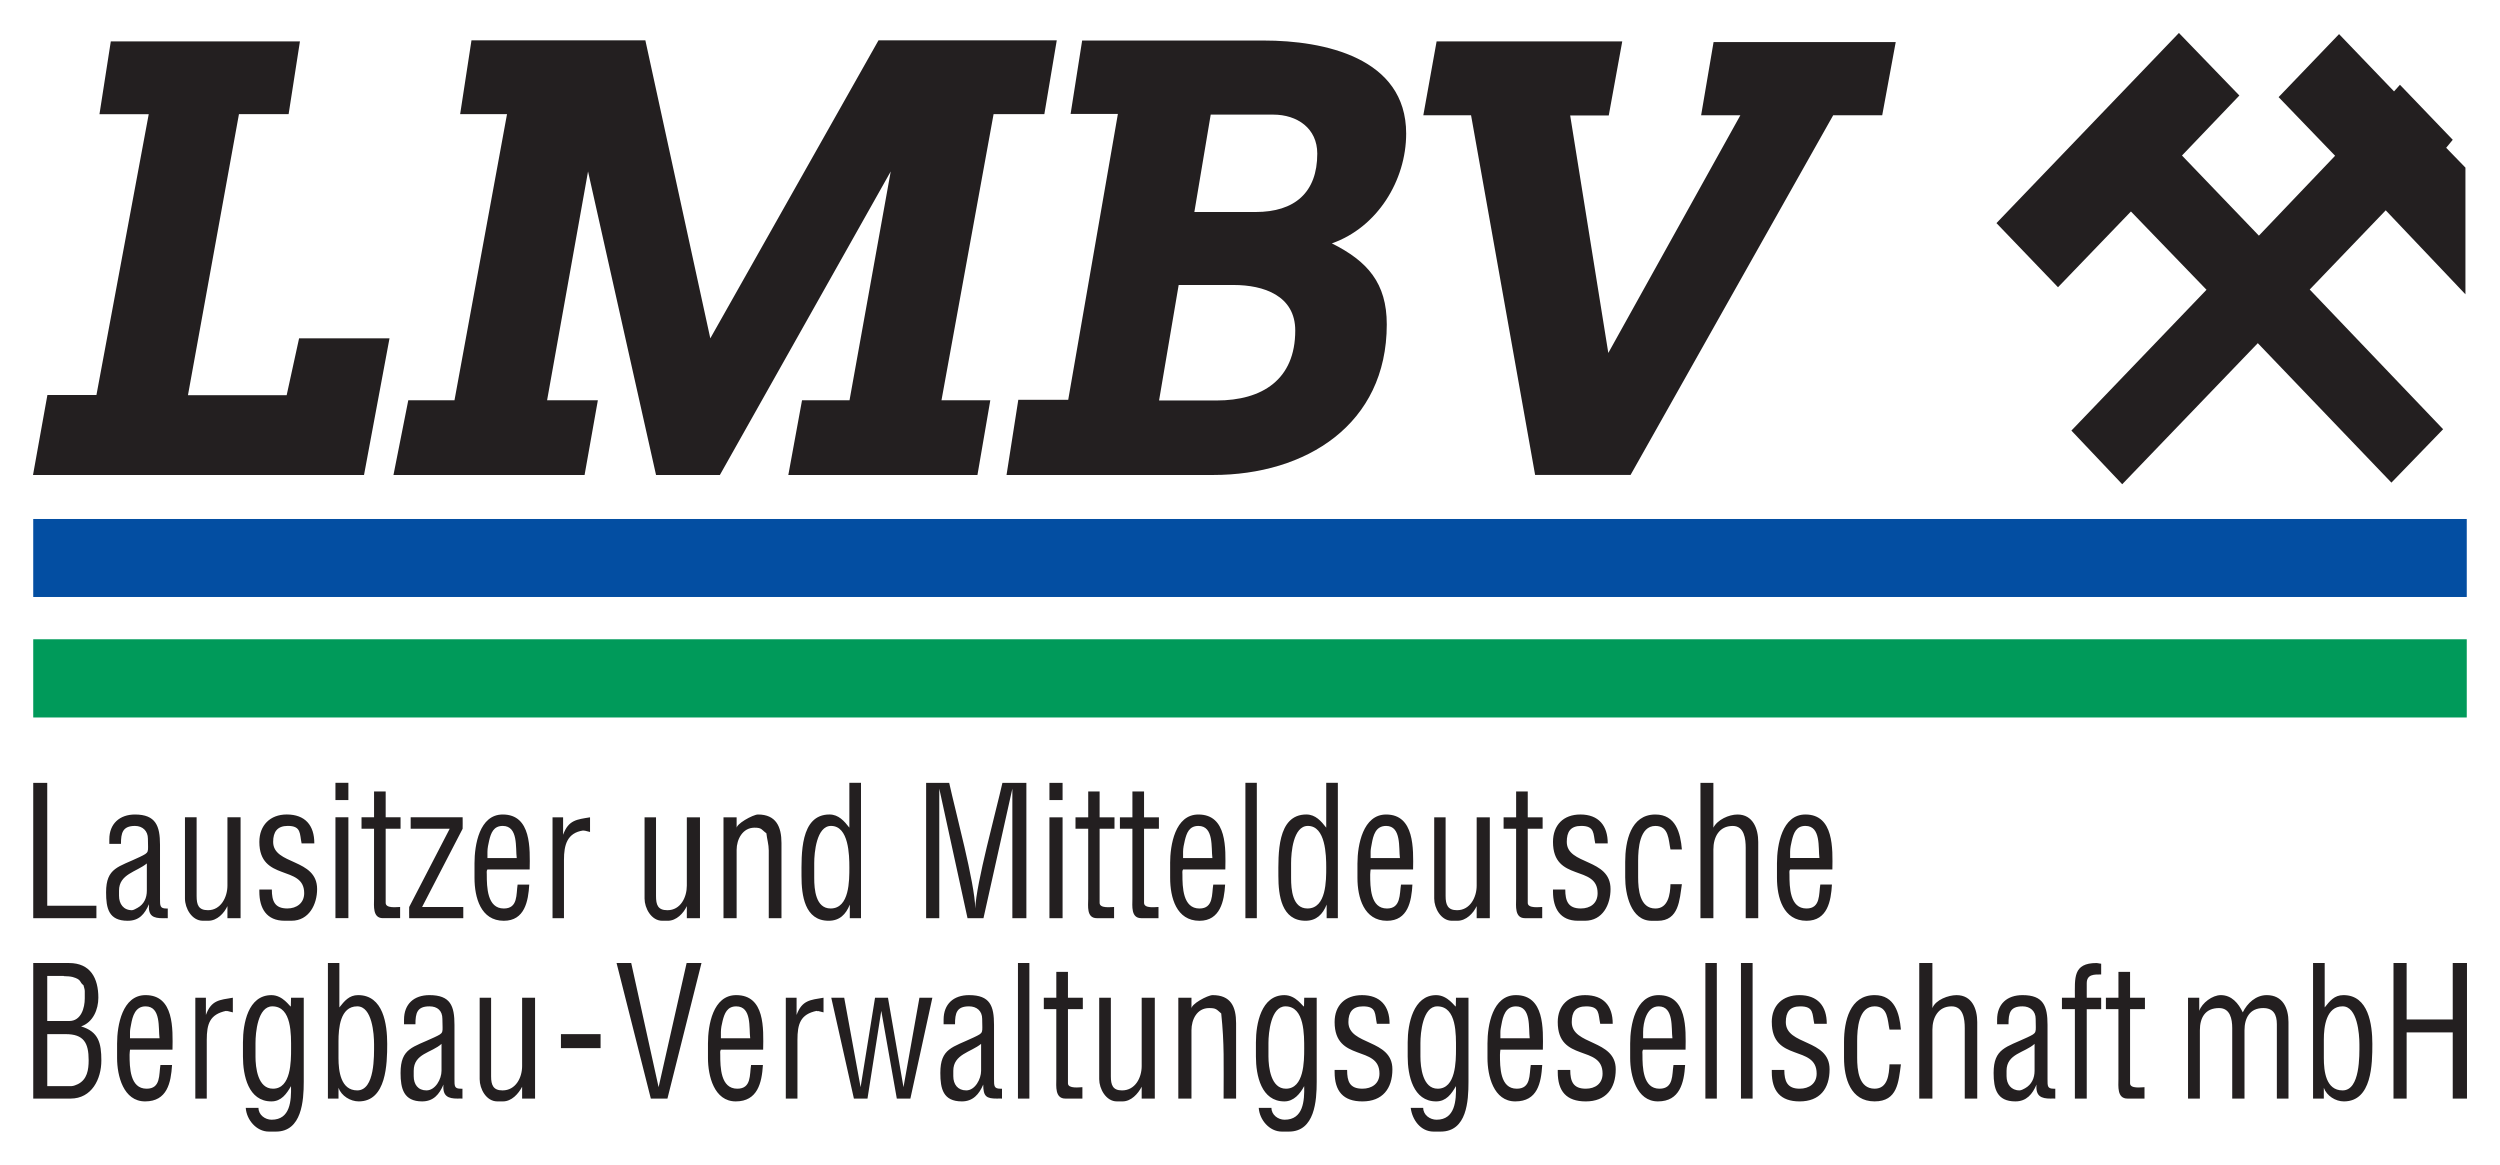 <?xml version="1.0" encoding="UTF-8" standalone="no"?>
<!DOCTYPE svg PUBLIC "-//W3C//DTD SVG 1.1//EN" "http://www.w3.org/Graphics/SVG/1.1/DTD/svg11.dtd">
<!-- Created with Inkscape (http://www.inkscape.org/) by Marsupilami -->
<svg
   xmlns:svg="http://www.w3.org/2000/svg"
   xmlns="http://www.w3.org/2000/svg"
   version="1.1"
   width="1024"
   height="477"
   viewBox="-2.271 -2.271 172.242 80.237"
   id="svg11923">
  <defs
     id="defs11925" />
  <path
     d="m 0.015,38.861 167.669,0 0,-5.374 -167.669,0 0,5.374 z"
     id="path11740"
     style="fill:#034ea2;fill-opacity:1;fill-rule:nonzero;stroke:none" />
  <path
     d="m 0.015,47.163 167.669,0 0,-5.389 -167.669,0 0,5.389 z"
     id="path11742"
     style="fill:#009a5a;fill-opacity:1;fill-rule:nonzero;stroke:none" />
  <path
     d="m 162.636,73.421 0,-9.34 0.906,0 0,3.89 3.176,0 0,-3.89 0.981,0 0,9.34 -0.981,0 0,-4.558 -3.176,0 0,4.558 -0.906,0 m -4.799,-2.79 c 0,0.894 0.135,2.226 1.294,2.226 1.216,0 1.157,-2.406 1.157,-3.178 0,-0.706 -0.14,-2.614 -1.157,-2.614 -1.134,0 -1.294,1.411 -1.294,2.272 l 0,1.292 z m -0.743,2.79 0,-9.34 0.802,0 0,3.059 c 0.354,-0.444 0.659,-0.848 1.294,-0.848 1.73,0 1.989,2.041 1.989,3.359 0,1.384 -0.025,3.964 -1.96,3.964 -0.576,0 -1.179,-0.378 -1.383,-0.935 l 0,0.741 -0.743,0 z m -8.614,0 0,-6.95 0.772,0 0,0.906 c 0.189,-0.545 0.905,-1.085 1.485,-1.085 0.751,0 1.216,0.565 1.515,1.189 0.305,-0.635 0.91,-1.189 1.649,-1.189 1.099,0 1.5,0.881 1.5,1.857 l 0,5.271 -0.801,0 0,-5.122 c 0,-0.662 -0.234,-1.114 -0.938,-1.114 -0.931,0 -1.291,0.688 -1.291,1.529 l 0,4.707 -0.846,0 0,-4.856 c 0,-0.62 -0.14,-1.38 -0.906,-1.38 -0.956,0 -1.323,0.661 -1.323,1.529 l 0,4.707 -0.816,0 z M 143.685,67.26 l -0.864,0 0,-0.789 0.864,0 0,-1.781 0.801,0 0,1.781 1.025,0 0,0.789 -1.025,0 0,5.109 c 0,0.398 0.81,0.266 0.995,0.266 l 0,0.786 -1.174,0 c -0.728,0 -0.623,-0.858 -0.623,-1.35 l 0,-4.811 z m -3.001,6.161 0,-6.161 -0.892,0 0,-0.789 0.892,0 c 0,-1.367 -0.144,-2.39 1.5,-2.39 0.089,0 0.199,0.045 0.311,0.045 l 0,0.743 c -0.469,0 -0.994,-0.025 -0.994,0.608 l 0,0.995 0.994,0 0,0.789 -0.994,0 0,6.161 -0.818,0 z m -2.777,-3.77 c -0.681,0.618 -1.931,0.671 -1.931,1.855 l 0,0.371 c 0,0.552 0.318,0.98 0.891,0.98 0.126,0 0.281,-0.09 0.386,-0.147 0.448,-0.25 0.654,-0.695 0.654,-1.204 l 0,-1.855 z m -2.822,2.004 c 0,-1.698 0.873,-1.769 2.319,-2.45 0.714,-0.338 0.578,-0.28 0.578,-1.278 0,-0.539 -0.383,-0.861 -0.905,-0.861 -0.864,0 -0.966,0.463 -0.966,1.232 l -0.786,0 0,-0.312 c 0,-1.089 0.69,-1.694 1.752,-1.694 1.438,0 1.722,0.751 1.722,2.05 l 0,3.729 c 0,0.495 -0.013,0.669 0.431,0.669 l 0.104,0 0,0.681 c -0.099,-0.01 -0.23,0 -0.328,0 -0.641,0 -1.036,-0.165 -0.965,-0.965 -0.28,0.659 -0.689,1.159 -1.456,1.159 -1.281,0 -1.5,-0.874 -1.5,-1.96 z m -5.124,1.766 0,-9.34 0.906,0 0,3.104 c 0.22,-0.573 1.106,-0.892 1.664,-0.892 1.06,0 1.425,0.938 1.425,1.857 l 0,5.271 -0.86,0 0,-4.856 c 0,-0.631 -0.102,-1.499 -0.906,-1.499 -0.924,0 -1.323,0.78 -1.323,1.603 l 0,4.753 -0.906,0 z m -5.183,-3.905 c 0,-1.414 0.393,-3.224 2.109,-3.224 1.379,0 1.712,1.246 1.811,2.376 l -0.787,0 c -0.138,-0.634 -0.096,-1.603 -1.024,-1.603 -1.113,0 -1.204,1.566 -1.204,2.39 l 0,1.144 c 0,0.859 0.111,2.14 1.204,2.14 0.91,0 0.991,-0.988 1.024,-1.679 l 0.787,0 c -0.164,1.218 -0.233,2.554 -1.811,2.554 -1.663,0 -2.109,-1.596 -2.109,-3 l 0,-1.099 z M 119.8,68.15 c 0,-1.163 0.757,-1.857 1.903,-1.857 1.252,0 1.891,0.749 1.886,1.976 l -0.861,0 c -0.147,-0.685 -0.014,-1.202 -0.966,-1.202 -0.728,0 -0.995,0.401 -0.995,1.084 0,1.634 3.016,1.139 3.016,3.251 0,1.344 -0.677,2.214 -2.065,2.214 -1.32,0 -1.917,-0.719 -1.917,-2.019 l 0,-0.149 0.863,0 c 0,0.777 0.203,1.292 1.055,1.292 0.641,0 1.173,-0.341 1.173,-1.04 0,-2.014 -3.09,-0.75 -3.09,-3.55 z m -1.32,-4.069 -0.803,0 0,9.341 0.803,0 0,-9.341 z m -0.802,0 z m -1.664,0 -0.788,0 0,9.341 0.788,0 0,-9.341 z m -0.787,0 z m -2.272,5.183 c -0.091,-0.68 0.114,-2.197 -0.95,-2.197 -0.828,0 -1.069,1.11 -1.069,1.766 l 0,0.431 2.019,0 z M 110.043,69.62 c 0,-1.256 0.361,-3.328 1.961,-3.328 1.97,0 1.88,2.324 1.856,3.759 l -2.925,0 c -0.074,0.089 -0.045,0.226 -0.045,0.341 0,0.871 0.026,2.348 1.174,2.348 0.985,0 0.854,-0.959 0.964,-1.635 l 0.802,0 c -0.074,1.228 -0.369,2.51 -1.871,2.51 -1.484,0 -1.916,-1.785 -1.916,-2.984 l 0,-1.011 z m -4.99,-1.47 c 0,-1.15 0.748,-1.857 1.885,-1.857 1.266,0 1.907,0.733 1.903,1.976 l -0.861,0 c -0.146,-0.67 -0.009,-1.202 -0.966,-1.202 -0.744,0 -0.995,0.391 -0.995,1.084 0,1.616 3.03,1.176 3.03,3.251 0,1.335 -0.684,2.214 -2.064,2.214 -1.336,0 -1.931,-0.698 -1.931,-2.019 l 0,-0.149 0.861,0 c 0,0.794 0.206,1.292 1.07,1.292 0.644,0 1.157,-0.341 1.157,-1.04 0,-2.021 -3.089,-0.741 -3.089,-3.55 z m -1.931,1.114 c -0.091,-0.689 0.12,-2.197 -0.95,-2.197 -0.709,0 -0.895,0.672 -0.996,1.249 -0.029,0.165 -0.074,0.347 -0.074,0.517 l 0,0.431 2.02,0 z m -2.91,0.356 c 0,-1.264 0.355,-3.328 1.96,-3.328 1.969,0 1.881,2.326 1.856,3.759 l -2.926,0 c -0.009,0.01 -0.029,0.309 -0.029,0.341 0,0.873 0.004,2.348 1.157,2.348 0.988,0 0.855,-0.96 0.965,-1.635 l 0.789,0 c -0.076,1.245 -0.325,2.51 -1.857,2.51 -1.498,0 -1.915,-1.77 -1.915,-2.984 l 0,-1.011 z m -4.62,0.891 c 0,0.762 0.158,2.229 1.19,2.229 1.252,0 1.261,-1.885 1.261,-2.748 0,-0.946 0.065,-2.926 -1.292,-2.926 -1.001,0 -1.159,1.839 -1.159,2.524 l 0,0.921 z M 94.715,69.53 c 0,-1.24 0.383,-3.237 1.961,-3.237 0.797,0 1.282,0.787 1.351,0.787 l 0.015,-0.609 0.861,0 0,5.793 c 0,1.324 -0.107,3.431 -1.915,3.431 l -0.491,0 c -0.902,0 -1.474,-0.826 -1.574,-1.634 l 0.861,0 c 0,0.489 0.465,0.816 0.92,0.816 1.281,0 1.359,-1.325 1.337,-2.316 -0.315,0.546 -0.675,1.054 -1.366,1.054 -1.587,0 -1.961,-1.79 -1.961,-3.089 l 0,-0.996 z M 89.68,68.15 c 0,-1.16 0.735,-1.857 1.887,-1.857 1.252,0 1.905,0.744 1.9,1.976 l -0.876,0 c -0.145,-0.671 -0.002,-1.202 -0.95,-1.202 -0.721,0 -1.011,0.401 -1.011,1.084 0,1.616 3.031,1.154 3.031,3.251 0,1.336 -0.684,2.214 -2.065,2.214 -1.33,0 -1.916,-0.71 -1.916,-2.019 l 0,-0.149 0.861,0 c 0,0.792 0.176,1.292 1.055,1.292 0.64,0 1.174,-0.341 1.174,-1.04 0,-1.999 -3.09,-0.751 -3.09,-3.55 z m -4.559,2.361 c 0,0.769 0.174,2.229 1.202,2.229 1.252,0 1.261,-1.885 1.261,-2.748 0,-0.926 0.037,-2.926 -1.292,-2.926 -1.005,0 -1.171,1.83 -1.171,2.524 l 0,0.921 z M 84.259,69.53 c 0,-1.254 0.359,-3.237 1.961,-3.237 0.802,0 1.261,0.787 1.351,0.787 l 0.014,-0.609 0.861,0 0,5.793 c 0,1.306 -0.133,3.431 -1.915,3.431 l -0.49,0 c -0.863,0 -1.538,-0.824 -1.589,-1.634 l 0.876,0 c 0,0.482 0.453,0.816 0.906,0.816 1.294,0 1.373,-1.306 1.35,-2.316 -0.282,0.53 -0.716,1.054 -1.365,1.054 -1.594,0 -1.961,-1.785 -1.961,-3.089 l 0,-0.996 z m -5.348,3.891 0,-6.95 0.906,0 0,0.789 c -0.084,-0.336 1.125,-0.968 1.456,-0.968 1.249,0 1.619,0.79 1.619,1.931 l 0,5.197 -0.861,0 c 0,-2.481 0.058,-3.729 -0.164,-5.865 -0.328,-0.28 -0.344,-0.371 -0.831,-0.371 -0.844,0 -1.219,0.79 -1.219,1.529 l 0,4.707 -0.906,0 z m -5.45,-6.95 0.802,0 0,5.421 c 0,0.593 0.13,0.965 0.771,0.965 0.904,0 1.353,-0.869 1.353,-1.677 l 0,-4.709 0.904,0 0,6.95 -0.904,0 0,-0.816 c -0.254,0.487 -0.723,1.01 -1.321,1.01 l -0.388,0 c -0.752,0 -1.218,-0.871 -1.218,-1.53 l 0,-5.614 z M 70.505,67.26 l -0.861,0 0,-0.789 0.861,0 0,-1.781 0.802,0 0,1.781 1.025,0 0,0.789 -1.025,0 0,5.109 c 0,0.395 0.83,0.266 0.995,0.266 l 0,0.786 -1.174,0 c -0.726,0 -0.624,-0.858 -0.624,-1.35 l 0,-4.811 z m -1.856,-3.179 -0.787,0 0,9.341 0.787,0 0,-9.341 z m -0.787,0 z m -2.539,5.57 c -0.708,0.58 -1.916,0.711 -1.916,1.855 l 0,0.371 c 0,0.565 0.306,0.98 0.891,0.98 0.61,0 1.025,-0.782 1.025,-1.351 l 0,-1.855 z M 62.514,71.655 c 0,-1.708 0.843,-1.754 2.304,-2.45 0.721,-0.345 0.579,-0.27 0.579,-1.278 0,-0.546 -0.378,-0.861 -0.906,-0.861 -0.854,0 -0.965,0.466 -0.965,1.232 l -0.787,0 0,-0.312 c 0,-1.089 0.693,-1.694 1.752,-1.694 1.451,0 1.722,0.743 1.722,2.05 l 0,3.729 c 0,0.491 0.002,0.669 0.446,0.669 l 0.104,0 0,0.681 c -0.102,-0.01 -0.24,0 -0.343,0 -0.729,0 -0.95,-0.136 -0.95,-0.965 C 65.19,73.118 64.763,73.615 64,73.615 c -1.295,0 -1.486,-0.874 -1.486,-1.96 z m -5.955,1.766 -1.56,-6.95 0.892,0 1.129,6.164 0.995,-6.164 0.891,0 1.069,6.164 1.099,-6.164 0.891,0 -1.515,6.95 -0.935,0 -1.07,-6.044 -0.95,6.044 -0.936,0 z m -4.692,0 0,-6.95 0.743,0 0,1.189 c 0.369,-1.024 0.958,-1.038 1.856,-1.189 l 0,1.01 -0.357,-0.089 c -0.025,-0.005 -0.107,0.019 -0.117,-0.015 -1.121,0.235 -1.323,0.902 -1.323,2.005 l 0,4.039 -0.801,0 z m -2.453,-4.157 c -0.092,-0.7 0.12,-2.197 -0.964,-2.197 -0.62,0 -0.809,0.485 -0.936,0.995 -0.06,0.239 -0.119,0.525 -0.119,0.771 l 0,0.431 2.019,0 z m -2.91,0.356 c 0,-1.255 0.339,-3.328 1.946,-3.328 1.992,0 1.88,2.308 1.856,3.759 l -2.911,0 c -0.072,0.089 -0.045,0.226 -0.045,0.341 0,0.874 0.022,2.348 1.174,2.348 0.984,0 0.841,-0.965 0.95,-1.635 l 0.816,0 c -0.074,1.228 -0.367,2.51 -1.871,2.51 -1.498,0 -1.915,-1.77 -1.915,-2.984 l 0,-1.011 z m -6.298,-5.539 1.01,0 1.886,8.554 1.931,-8.554 1.024,0 -2.346,9.34 -1.144,0 -2.361,-9.34 z m -1.101,4.9 -2.731,0 0,0.964 2.731,0 0,-0.964 z m -2.73,0 z m -5.6,-2.51 0.787,0 0,5.421 c 0,0.598 0.15,0.965 0.786,0.965 0.904,0 1.351,-0.869 1.351,-1.677 l 0,-4.709 0.892,0 0,6.95 -0.892,0 0,-0.816 c -0.253,0.487 -0.721,1.01 -1.321,1.01 l -0.386,0 c -0.766,0 -1.218,-0.86 -1.218,-1.53 l 0,-5.614 z m -2.629,3.18 C 27.46,70.275 26.23,70.309 26.23,71.506 l 0,0.371 c 0,0.561 0.29,0.98 0.876,0.98 0.615,0 1.04,-0.776 1.04,-1.351 l 0,-1.855 z m -2.822,2.004 c 0,-1.719 0.861,-1.762 2.316,-2.45 0.72,-0.34 0.566,-0.266 0.566,-1.278 0,-0.557 -0.338,-0.861 -0.892,-0.861 -0.854,0 -0.965,0.466 -0.965,1.232 l -0.787,0 0,-0.312 c 0,-1.089 0.693,-1.694 1.752,-1.694 1.452,0 1.724,0.746 1.724,2.05 l 0,3.729 c 0,0.499 -0.01,0.669 0.445,0.669 l 0.105,0 0,0.681 c -0.102,-0.01 -0.24,0 -0.343,0 -0.642,0 -1.039,-0.165 -0.965,-0.965 -0.286,0.674 -0.691,1.159 -1.471,1.159 -1.272,0 -1.485,-0.885 -1.485,-1.96 z m -4.277,-1.024 c 0,0.882 0.15,2.226 1.292,2.226 1.225,0 1.159,-2.397 1.159,-3.178 0,-0.713 -0.129,-2.614 -1.159,-2.614 -1.188,0 -1.292,1.529 -1.292,2.405 l 0,1.16 z m -0.729,2.79 0,-9.34 0.789,0 0,3.059 c 0.349,-0.438 0.671,-0.848 1.291,-0.848 1.746,0 2.005,2.024 2.005,3.359 0,1.365 -0.05,3.964 -1.96,3.964 -0.579,0 -1.191,-0.375 -1.396,-0.935 l 0,0.741 -0.729,0 z m -4.99,-2.91 c 0,0.78 0.158,2.229 1.204,2.229 1.251,0 1.248,-1.889 1.248,-2.748 0,-0.94 0.065,-2.926 -1.292,-2.926 -1.012,0 -1.159,1.83 -1.159,2.524 l 0,0.921 z M 14.466,69.53 c 0,-1.264 0.345,-3.237 1.961,-3.237 0.796,0 1.261,0.787 1.336,0.787 l 0.015,-0.609 0.876,0 0,5.793 c 0,1.305 -0.135,3.431 -1.916,3.431 l -0.49,0 c -0.863,0 -1.538,-0.824 -1.59,-1.634 l 0.877,0 c 0,0.482 0.453,0.816 0.906,0.816 1.291,0 1.357,-1.31 1.336,-2.316 -0.31,0.537 -0.669,1.054 -1.351,1.054 -1.594,0 -1.961,-1.785 -1.961,-3.089 l 0,-0.996 z m -3.283,3.891 0,-6.95 0.729,0 0,1.189 c 0.372,-1.031 0.946,-1.035 1.856,-1.189 l 0,1.01 -0.356,-0.089 c -0.024,-0.005 -0.094,0.016 -0.105,-0.015 -1.124,0.242 -1.336,0.884 -1.336,2.005 l 0,4.039 -0.787,0 z m -2.465,-4.157 c -0.094,-0.691 0.115,-2.197 -0.965,-2.197 -0.708,0 -0.895,0.679 -0.996,1.249 -0.029,0.165 -0.074,0.347 -0.074,0.517 l 0,0.431 2.035,0 z M 5.793,69.62 c 0,-1.256 0.365,-3.328 1.961,-3.328 1.97,0 1.88,2.324 1.856,3.759 l -2.926,0 c -0.009,0.01 -0.03,0.309 -0.03,0.341 0,0.876 0.019,2.348 1.174,2.348 0.983,0 0.841,-0.965 0.951,-1.635 l 0.801,0 c -0.074,1.23 -0.339,2.51 -1.856,2.51 -1.498,0 -1.931,-1.768 -1.931,-2.984 l 0,-1.011 z m -4.812,2.941 1.679,0 c 0.117,0 0.326,-0.081 0.431,-0.134 0.64,-0.32 0.743,-0.986 0.743,-1.649 0,-1.204 -0.34,-1.798 -1.59,-1.798 l -1.262,0 0,3.58 z m 1.515,-4.485 c 0.819,0 1.07,-0.9 1.07,-1.56 l 0,-0.504 c 0,-0.116 -0.06,-0.286 -0.089,-0.403 -0.301,-0.214 -0.095,-0.38 -0.744,-0.564 -0.146,-0.041 -0.415,-0.059 -0.569,-0.059 -0.016,0 -0.048,0.005 -0.055,-0.016 l -1.129,0 0,3.105 1.515,0 z m -2.48,5.345 0,-9.34 2.466,0 c 1.474,0 2.02,1.046 2.02,2.39 0,0.81 -0.366,1.698 -1.189,1.976 1.202,0.361 1.396,1.147 1.396,2.348 0,1.285 -0.662,2.626 -2.124,2.626 l -2.57,0 z m 123.067,-16.573 c -0.092,-0.698 0.119,-2.214 -0.964,-2.214 -0.632,0 -0.812,0.487 -0.936,1.011 -0.058,0.244 -0.119,0.52 -0.119,0.77 l 0,0.432 2.019,0 z m -2.925,0.356 c 0,-1.259 0.352,-3.357 1.961,-3.357 1.969,0 1.879,2.37 1.856,3.788 l -2.911,0 c -0.074,0.09 -0.045,0.228 -0.045,0.343 0,0.884 0.022,2.346 1.174,2.346 0.976,0 0.843,-0.995 0.95,-1.649 l 0.802,0 c -0.062,1.133 -0.31,2.495 -1.752,2.495 -1.601,0 -2.035,-1.597 -2.035,-2.955 l 0,-1.01 z m -5.272,3.788 0,-9.326 0.891,0 0,3.089 c 0.273,-0.545 1.071,-0.907 1.663,-0.907 1.064,0 1.427,0.98 1.427,1.889 l 0,5.256 -0.863,0 0,-4.841 c 0,-0.613 -0.092,-1.516 -0.891,-1.516 -0.948,0 -1.336,0.775 -1.336,1.62 l 0,4.737 -0.891,0 z M 109.701,57.1 c 0,-1.387 0.367,-3.252 2.079,-3.252 1.401,0 1.729,1.261 1.827,2.408 l -0.787,0 c -0.139,-0.645 -0.099,-1.62 -1.04,-1.62 -1.095,0 -1.188,1.584 -1.188,2.391 l 0,1.144 c 0,0.835 0.107,2.154 1.188,2.154 0.887,0 1.022,-0.986 1.04,-1.677 l 0.787,0 c -0.16,1.067 -0.2,2.524 -1.664,2.524 l -0.416,0 c -1.455,0 -1.826,-1.869 -1.826,-2.985 l 0,-1.085 z m -4.975,-1.364 c 0,-1.161 0.721,-1.889 1.886,-1.889 1.254,0 1.891,0.766 1.885,1.991 l -0.861,0 c -0.141,-0.656 -0.016,-1.204 -0.965,-1.204 -0.746,0 -0.995,0.412 -0.995,1.101 0,1.617 3.015,1.107 3.015,3.251 0,1.073 -0.542,2.183 -1.768,2.183 l -0.475,0 c -1.239,0 -1.722,-0.866 -1.722,-2.005 l 0,-0.147 0.846,0 c 0,0.792 0.2,1.306 1.069,1.306 0.655,0 1.159,-0.349 1.159,-1.054 0,-1.996 -3.074,-0.731 -3.074,-3.534 z m -2.54,-0.906 -0.863,0 0,-0.789 0.863,0 0,-1.781 0.801,0 0,1.781 1.025,0 0,0.789 -1.025,0 0,5.107 c 0,0.403 0.825,0.282 0.996,0.282 l 0,0.772 -1.19,0 c -0.72,0 -0.608,-0.854 -0.608,-1.337 l 0,-4.825 z m -5.644,-0.789 0.786,0 0,5.421 c 0,0.604 0.141,0.98 0.789,0.98 0.9,0 1.351,-0.894 1.351,-1.692 l 0,-4.709 0.905,0 0,6.951 -0.905,0 0,-0.833 c -0.23,0.502 -0.729,1.01 -1.324,1.01 l -0.386,0 c -0.752,0 -1.216,-0.87 -1.216,-1.529 l 0,-5.6 z M 94.18,56.849 C 94.089,56.17 94.291,54.635 93.23,54.635 c -0.731,0 -0.89,0.655 -0.995,1.249 -0.03,0.17 -0.074,0.36 -0.074,0.532 l 0,0.432 2.019,0 z M 91.254,57.205 c 0,-1.256 0.381,-3.357 1.976,-3.357 1.961,0 1.879,2.376 1.856,3.788 l -2.925,0 c -0.01,0.011 -0.03,0.31 -0.03,0.343 0,0.874 0.006,2.346 1.157,2.346 0.968,0 0.859,-0.996 0.966,-1.649 l 0.786,0 c -0.062,1.141 -0.302,2.495 -1.752,2.495 -1.589,0 -2.035,-1.605 -2.035,-2.955 l 0,-1.01 z m -2.152,0.282 c 0,-0.828 -0.04,-2.853 -1.264,-2.853 -1.019,0 -1.157,1.86 -1.157,2.555 l 0,1.04 c 0,0.785 0.092,2.094 1.129,2.094 1.306,0 1.292,-1.94 1.292,-2.836 z m -1.366,-3.64 c 0.623,0 1.016,0.456 1.366,0.907 l 0,-3.089 0.801,0 0,9.326 -0.772,0 0,-0.936 c -0.266,0.67 -0.704,1.114 -1.455,1.114 -1.657,0 -1.871,-1.756 -1.871,-3.074 0,-1.459 -0.117,-4.249 1.931,-4.249 z m -3.416,-2.181 -0.787,0 0,9.325 0.787,0 0,-9.325 z m -0.787,0 z m -2.274,5.183 C 81.165,56.151 81.376,54.635 80.294,54.635 c -0.632,0 -0.812,0.487 -0.936,1.011 -0.058,0.244 -0.119,0.52 -0.119,0.77 l 0,0.432 2.019,0 z M 78.346,57.205 c 0,-1.249 0.338,-3.357 1.948,-3.357 1.986,0 1.88,2.354 1.856,3.788 l -2.911,0 c -0.072,0.09 -0.045,0.228 -0.045,0.343 0,0.874 0.025,2.346 1.175,2.346 0.976,0 0.841,-0.995 0.949,-1.649 l 0.818,0 c -0.061,1.13 -0.339,2.495 -1.766,2.495 -1.595,0 -2.022,-1.606 -2.022,-2.955 l 0,-1.01 z m -2.598,-2.375 -0.861,0 0,-0.789 0.861,0 0,-1.781 0.802,0 0,1.781 1.024,0 0,0.789 -1.024,0 0,5.107 c 0,0.407 0.795,0.282 0.995,0.282 l 0,0.772 -1.189,0 c -0.721,0 -0.609,-0.854 -0.609,-1.337 l 0,-4.825 z m -3.045,0 -0.876,0 0,-0.789 0.876,0 0,-1.781 0.786,0 0,1.781 1.025,0 0,0.789 -1.025,0 0,5.107 c 0,0.404 0.799,0.282 0.996,0.282 l 0,0.772 -1.189,0 c -0.724,0 -0.594,-0.856 -0.594,-1.337 l 0,-4.825 z m -1.766,-3.164 -0.906,0 0,1.188 0.906,0 0,-1.188 z m -0.906,0 z m 0.906,2.375 -0.906,0 0,6.95 0.906,0 0,-6.95 z m -0.906,0 z m -8.496,6.951 0,-9.326 1.589,0 c 0.434,1.989 1.765,6.886 1.798,8.658 0.05,-1.69 1.441,-6.735 1.87,-8.658 l 1.65,0 0,9.326 -0.966,0 0,-8.925 -1.99,8.925 -1.099,0 -1.946,-8.925 0,8.925 -0.905,0 z m -5.289,-3.505 c 0,-0.833 -0.035,-2.853 -1.262,-2.853 -1.008,0 -1.159,1.867 -1.159,2.555 l 0,1.04 c 0,0.781 0.101,2.094 1.13,2.094 1.306,0 1.291,-1.94 1.291,-2.836 z M 54.88,53.847 c 0.623,0 1.016,0.456 1.366,0.907 l 0,-3.089 0.802,0 0,9.326 -0.772,0 0,-0.936 c -0.268,0.675 -0.7,1.114 -1.456,1.114 -1.656,0 -1.871,-1.761 -1.871,-3.074 0,-1.455 -0.115,-4.249 1.931,-4.249 z m -7.306,7.145 0,-6.951 0.905,0 0,0.789 c -0.102,-0.309 1.139,-0.983 1.471,-0.983 1.244,0 1.619,0.84 1.619,1.962 l 0,5.183 -0.876,0 0,-4.662 c 0,-0.425 -0.122,-0.787 -0.164,-1.19 -0.343,-0.244 -0.294,-0.385 -0.818,-0.385 -0.819,0 -1.232,0.805 -1.232,1.529 l 0,4.709 -0.905,0 z m -5.436,-6.951 0.787,0 0,5.421 c 0,0.613 0.125,0.98 0.786,0.98 0.909,0 1.337,-0.894 1.337,-1.692 l 0,-4.709 0.906,0 0,6.951 -0.906,0 0,-0.833 c -0.226,0.495 -0.72,1.01 -1.308,1.01 l -0.386,0 c -0.754,0 -1.218,-0.87 -1.218,-1.529 l 0,-5.6 z m -6.343,6.951 0,-6.951 0.728,0 0,1.204 c 0.371,-1.029 0.956,-1.054 1.856,-1.204 l 0,1.011 -0.356,-0.09 c -0.024,-0.005 -0.092,0.016 -0.104,-0.015 -1.121,0.16 -1.336,1.002 -1.336,2.02 l 0,4.025 -0.787,0 z m -2.466,-4.144 c -0.094,-0.698 0.119,-2.214 -0.965,-2.214 -0.632,0 -0.812,0.487 -0.936,1.011 -0.056,0.244 -0.117,0.52 -0.117,0.77 l 0,0.432 2.019,0 z m -2.91,0.356 c 0,-1.252 0.334,-3.357 1.945,-3.357 1.984,0 1.88,2.361 1.856,3.788 l -2.91,0 c -0.074,0.09 -0.045,0.228 -0.045,0.343 0,0.874 0.025,2.346 1.174,2.346 0.991,0 0.843,-0.989 0.95,-1.649 l 0.802,0 c -0.064,1.134 -0.311,2.495 -1.752,2.495 -1.594,0 -2.02,-1.606 -2.02,-2.955 l 0,-1.01 z m -4.5,3.015 2.791,-5.39 -2.689,0 0,-0.789 3.58,0 c 0,0.065 0.009,0.772 0,0.789 l -2.792,5.39 2.837,0 0,0.772 -3.728,0 c 0,-0.064 -0.009,-0.759 0,-0.772 z m -2.421,-5.39 -0.863,0 0,-0.789 0.863,0 0,-1.781 0.801,0 0,1.781 1.025,0 0,0.789 -1.025,0 0,5.107 c 0,0.406 0.794,0.282 0.995,0.282 l 0,0.772 -1.188,0 c -0.716,0 -0.609,-0.856 -0.609,-1.337 l 0,-4.825 z m -1.769,-3.164 -0.891,0 0,1.188 0.891,0 0,-1.188 z m -0.89,0 z m 0.89,2.375 -0.891,0 0,6.95 0.891,0 0,-6.95 z m -0.89,0 z m -5.244,1.695 c 0,-1.143 0.744,-1.889 1.887,-1.889 1.268,0 1.906,0.75 1.9,1.991 l -0.876,0 c -0.141,-0.657 -0.01,-1.204 -0.95,-1.204 -0.729,0 -1.01,0.415 -1.01,1.101 0,1.61 3.029,1.119 3.029,3.251 0,1.058 -0.561,2.183 -1.766,2.183 l -0.476,0 c -1.244,0 -1.738,-0.856 -1.738,-2.005 l 0,-0.147 0.861,0 c 0,0.796 0.196,1.306 1.07,1.306 0.636,0 1.159,-0.37 1.159,-1.054 0,-1.986 -3.09,-0.755 -3.09,-3.534 z m -5.124,-1.695 0.802,0 0,5.421 c 0,0.613 0.126,0.98 0.786,0.98 0.889,0 1.337,-0.907 1.337,-1.692 l 0,-4.709 0.906,0 0,6.951 -0.906,0 0,-0.833 c -0.226,0.495 -0.719,1.01 -1.308,1.01 l -0.386,0 c -0.76,0 -1.232,-0.86 -1.232,-1.529 l 0,-5.6 z M 7.843,57.22 C 7.13,57.806 5.926,57.949 5.926,59.091 l 0,0.356 c 0,0.56 0.306,0.995 0.891,0.995 0.101,0 0.299,-0.115 0.386,-0.164 C 7.652,60.03 7.843,59.596 7.843,59.091 l 0,-1.871 z M 5.035,59.209 c 0,-1.711 0.87,-1.735 2.317,-2.434 0.704,-0.341 0.564,-0.28 0.564,-1.264 C 7.916,54.985 7.555,54.635 7.025,54.635 c -0.854,0 -0.965,0.487 -0.965,1.234 l -0.802,0 0,-0.312 c 0,-1.081 0.721,-1.709 1.768,-1.709 1.439,0 1.724,0.797 1.724,2.08 l 0,3.728 c 0,0.469 -0.004,0.669 0.43,0.669 l 0.105,0 0,0.669 c -0.099,-0.011 -0.23,0 -0.328,0 -0.66,0 -1.04,-0.14 -0.965,-0.966 C 7.689,60.708 7.32,61.17 6.52,61.17 5.213,61.17 5.035,60.315 5.035,59.209 z m -5.02,1.784 0,-9.326 0.965,0 0,8.465 3.388,0 0,0.861 -4.353,0"
     id="path11746"
     style="fill:#231f20;fill-opacity:1;fill-rule:evenodd;stroke:none" />
  <path
     d="m 140.442,27.398 9.311,-9.704 -5.207,-5.394 -5.025,5.22 L 135.28,13.101 147.852,0 l 4.165,4.31 -3.954,4.135 5.299,5.521 5.251,-5.505 L 154.72,4.42 l 4.166,-4.341 3.788,3.947 0.407,-0.456 3.638,3.79 -0.453,0.551 1.327,1.367 0,8.729 -5.492,-5.787 -5.237,5.457 9.191,9.625 -3.562,3.68 -9.206,-9.609 -9.342,9.72 -3.501,-3.696 M 17.611,5.595 l 0.78,-5.014 -13.031,0 -0.781,5.014 3.394,0 -3.603,19.35 -3.379,0 L 0,30.455 l 22.806,0 1.756,-9.414 -6.23,0 -0.856,3.919 -6.801,0 3.514,-19.365 3.422,0 m 52.069,0 0.856,-5.089 -12.281,0 -11.59,20.535 -4.475,-20.535 -11.98,0 -0.781,5.089 3.229,0 -3.619,19.711 -3.183,0 -1.021,5.149 13.168,0 0.915,-5.149 -3.498,0 2.821,-15.764 4.685,20.913 4.399,0 11.771,-20.913 -2.839,15.764 -3.272,0 -0.945,5.149 13.031,0 0.886,-5.149 -3.364,0 3.589,-19.711 3.498,0 m 57.729,0.075 0.931,-5.044 -12.55,0 -0.858,5.044 2.704,0 -9.099,16.378 -2.627,-16.364 2.658,0 0.93,-5.103 -12.791,0 -0.915,5.089 3.289,0 4.414,24.784 6.575,0 L 124.032,5.67 l 3.376,0 m -46.265,-0.044 4.308,0 c 1.655,0 3.034,0.945 3.034,2.686 0,2.69 -1.564,4.024 -4.25,4.024 l -4.219,0 1.127,-6.71 m -2.208,11.739 3.799,0 c 2.041,0 4.234,0.725 4.234,3.138 0,3.382 -2.274,4.819 -5.42,4.819 l -3.964,0 1.351,-7.956 z m -7.447,-11.784 3.259,0 -3.422,19.695 -3.439,0 -0.811,5.179 14.234,0 c 6.396,0 11.965,-3.475 11.965,-10.373 0,-2.855 -1.331,-4.359 -3.784,-5.585 3.132,-1.097 5.12,-4.334 5.12,-7.565 0,-5.247 -5.679,-6.411 -9.804,-6.411 l -12.521,0 -0.796,5.06"
     id="path11766"
     style="fill:#231f20;fill-opacity:1;fill-rule:nonzero;stroke:none" />
</svg>
<!-- version: 20110311, original size: 167.7 75.695, border: 3% -->
